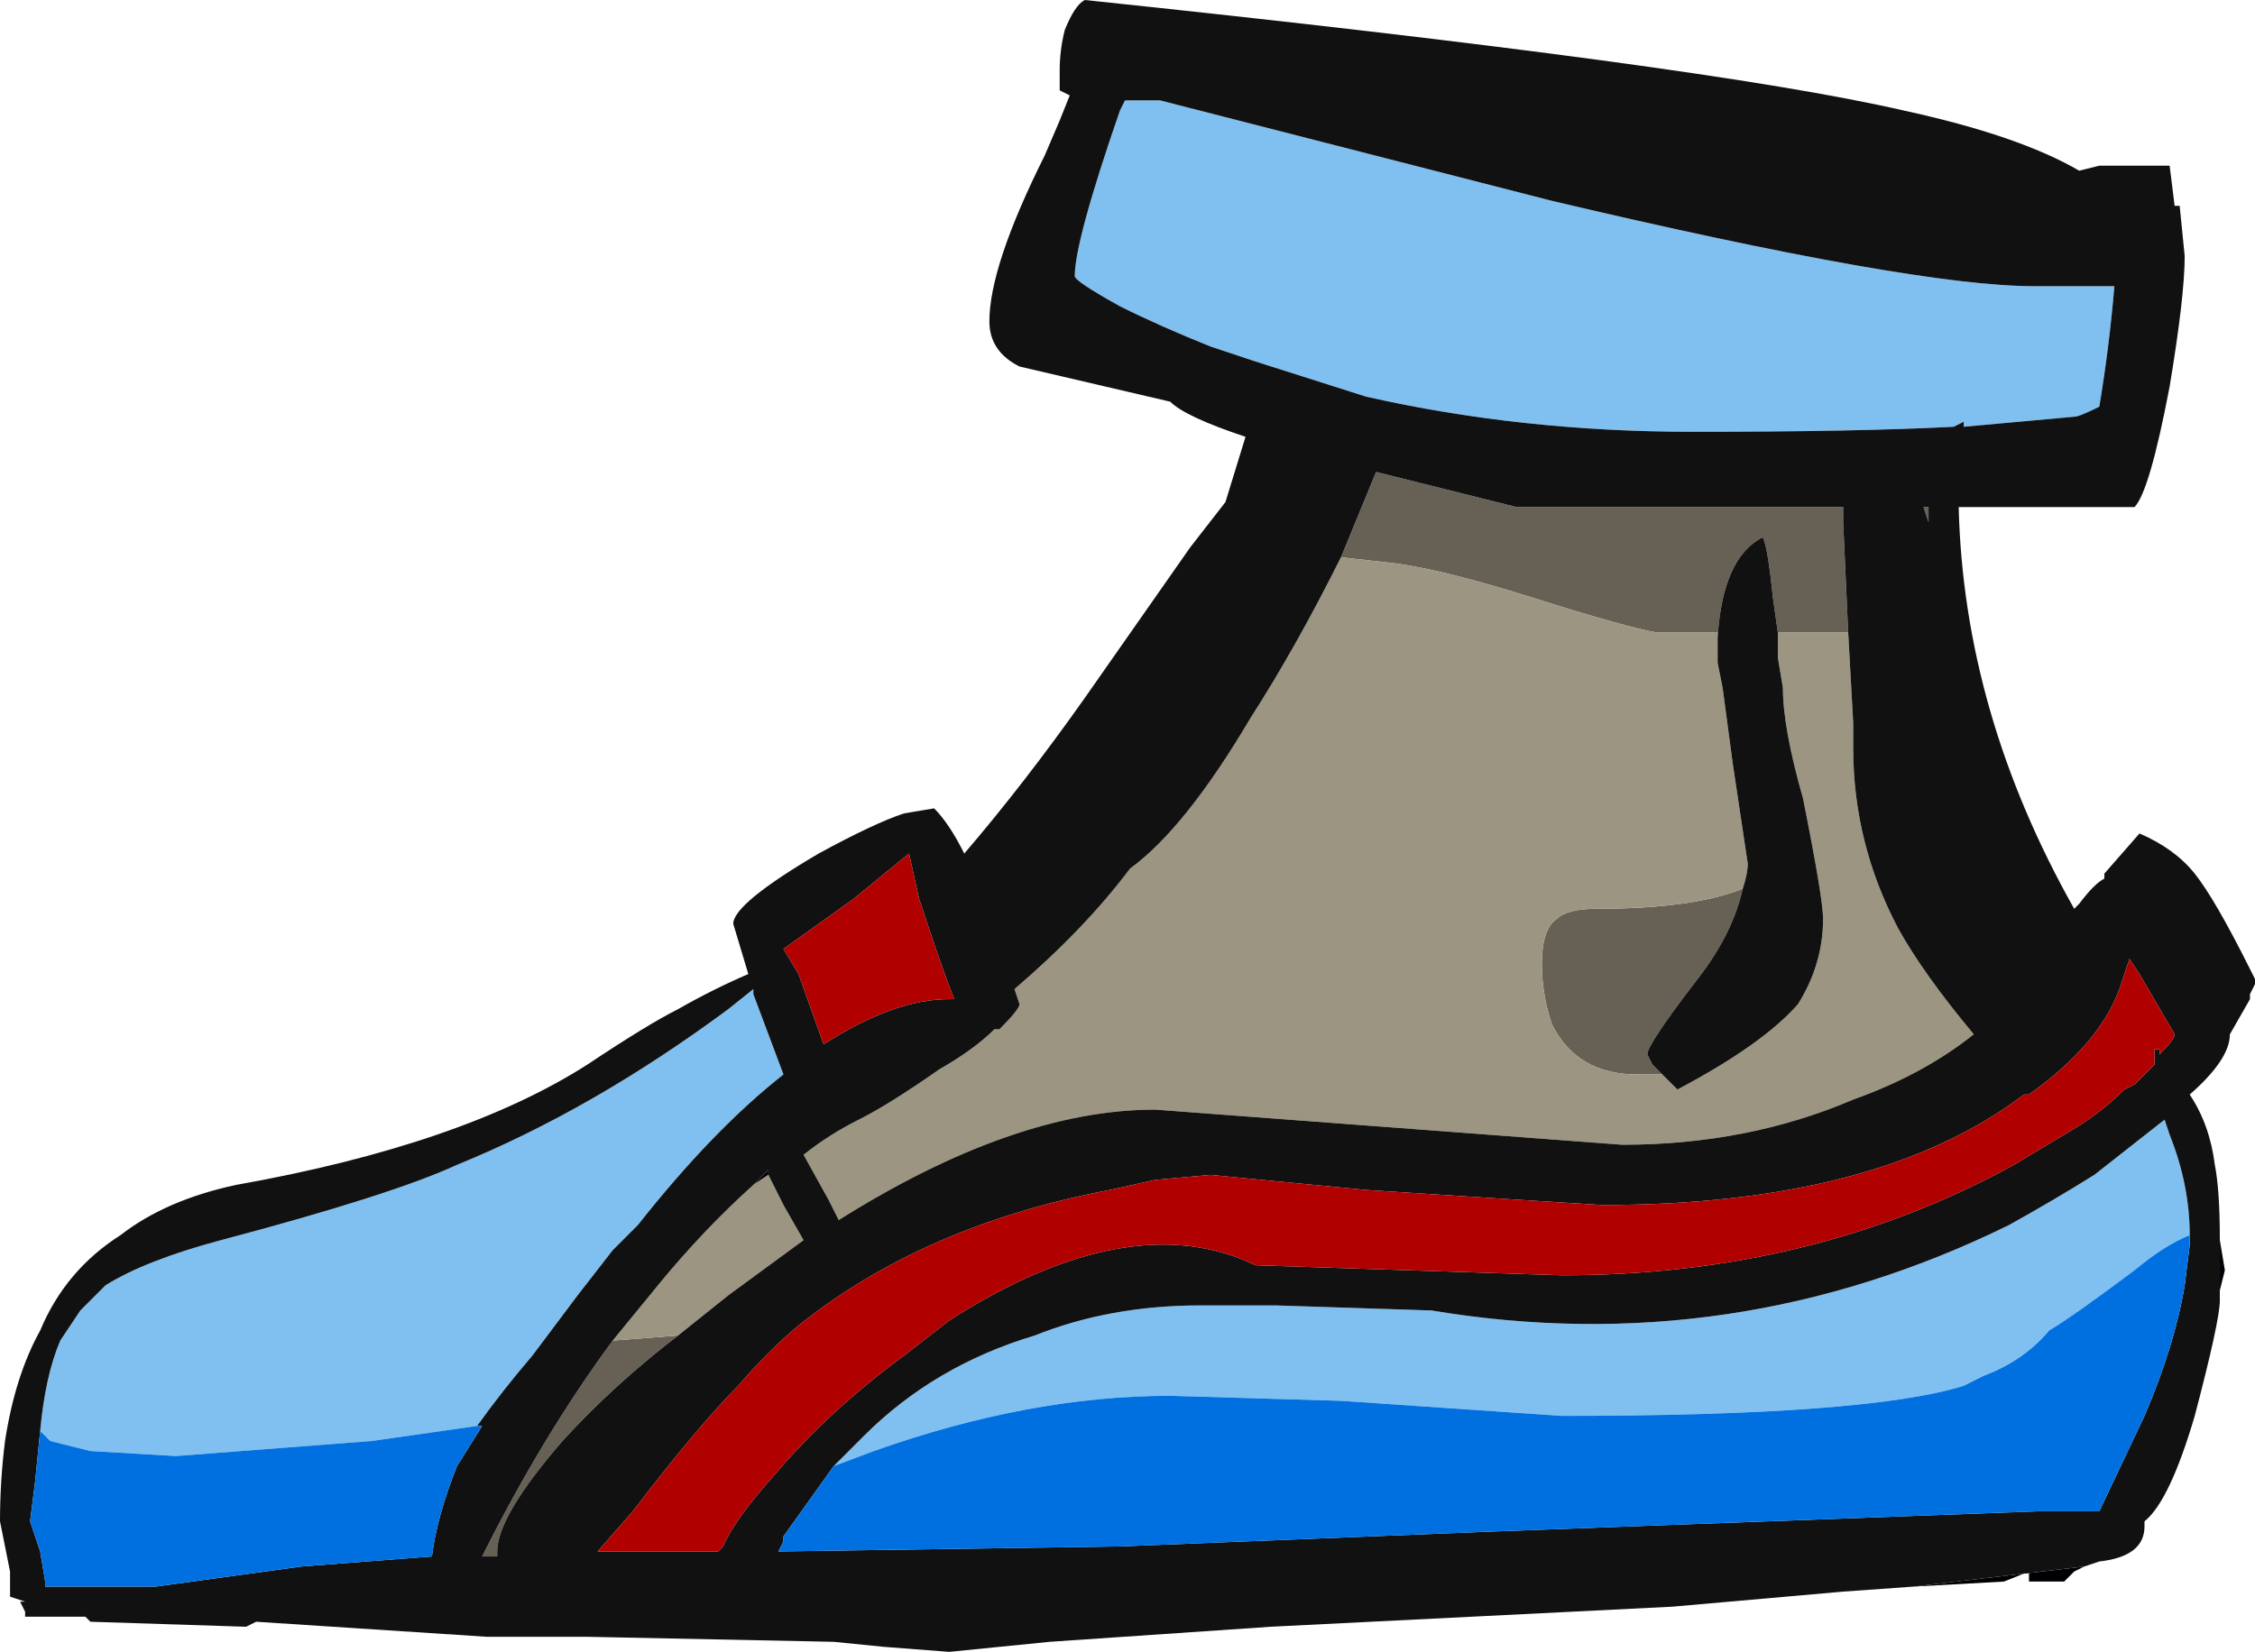 <?xml version="1.0" encoding="UTF-8" standalone="no"?>
<svg xmlns:ffdec="https://www.free-decompiler.com/flash" xmlns:xlink="http://www.w3.org/1999/xlink" ffdec:objectType="frame" height="115.15px" width="157.15px" xmlns="http://www.w3.org/2000/svg">
  <g transform="matrix(1.0, 0.0, 0.0, 1.0, 126.7, 90.65)">
    <use ffdec:characterId="1996" height="16.45" transform="matrix(7.0, 0.0, 0.0, 7.0, -126.7, -90.65)" width="22.45" xlink:href="#shape0"/>
  </g>
  <defs>
    <g id="shape0" transform="matrix(1.0, 0.0, 0.0, 1.0, 18.1, 12.95)">
      <path d="M4.0 -0.6 L4.05 -0.3 4.0 -0.1 4.0 -0.6 M2.65 2.65 L2.55 2.7 2.45 2.8 2.1 2.8 2.1 2.7 1.85 2.8 0.95 2.85 2.65 2.65 M-10.45 -1.25 L-10.6 -1.15 -10.45 -1.3 -10.45 -1.25" fill="#000004" fill-rule="evenodd" stroke="none"/>
      <path d="M-1.0 -6.6 L-1.0 -6.65 -1.6 -6.65 Q-1.9 -6.7 -2.85 -7.0 -3.8 -7.3 -4.3 -7.35 L-4.75 -7.4 -4.4 -8.25 -3.0 -7.9 0.25 -7.9 0.25 -7.75 0.3 -6.65 -0.4 -6.65 -0.45 -7.0 Q-0.5 -7.5 -0.55 -7.6 -0.95 -7.4 -1.0 -6.6 M-12.0 0.4 L-11.35 0.35 Q-12.0 0.85 -12.5 1.4 -13.15 2.15 -13.15 2.5 L-13.15 2.55 -13.3 2.55 Q-12.7 1.35 -12.0 0.4 M-0.75 -4.1 Q-0.85 -3.65 -1.2 -3.2 -1.7 -2.55 -1.7 -2.45 L-1.65 -2.35 -1.55 -2.25 -1.8 -2.25 Q-2.4 -2.25 -2.65 -2.75 -2.75 -3.05 -2.75 -3.35 -2.75 -3.7 -2.6 -3.8 -2.5 -3.9 -2.2 -3.9 -1.25 -3.9 -0.75 -4.1 M1.1 -7.75 L1.05 -7.9 1.1 -7.9 1.1 -7.75" fill="#666154" fill-rule="evenodd" stroke="none"/>
      <path d="M-4.75 -7.4 L-4.3 -7.35 Q-3.8 -7.3 -2.85 -7.0 -1.9 -6.7 -1.6 -6.65 L-1.0 -6.65 -1.0 -6.6 -1.0 -6.35 -0.95 -6.1 -0.85 -5.35 -0.7 -4.35 Q-0.7 -4.25 -0.75 -4.1 -1.25 -3.9 -2.2 -3.9 -2.5 -3.9 -2.6 -3.8 -2.75 -3.7 -2.75 -3.35 -2.75 -3.05 -2.65 -2.75 -2.4 -2.25 -1.8 -2.25 L-1.55 -2.25 -1.4 -2.1 Q-0.55 -2.55 -0.2 -2.95 0.05 -3.35 0.05 -3.8 0.05 -4.0 -0.15 -5.0 -0.35 -5.7 -0.35 -6.1 L-0.4 -6.4 -0.4 -6.65 0.3 -6.65 0.35 -5.75 0.35 -5.5 Q0.35 -4.55 0.8 -3.7 1.05 -3.25 1.55 -2.65 1.05 -2.25 0.35 -2.0 -0.7 -1.55 -1.95 -1.55 L-6.6 -1.9 Q-8.0 -1.9 -9.75 -0.8 L-9.85 -1.0 -10.1 -1.45 Q-9.85 -1.65 -9.55 -1.8 -9.25 -1.95 -8.75 -2.3 -8.4 -2.5 -8.2 -2.7 L-8.15 -2.7 Q-7.95 -2.9 -7.95 -2.95 L-8.0 -3.1 Q-7.3 -3.7 -6.85 -4.3 -6.3 -4.7 -5.65 -5.8 -5.2 -6.5 -4.75 -7.4 M-10.6 -1.15 L-10.45 -1.25 -10.3 -0.95 -10.1 -0.6 -10.85 -0.05 -11.35 0.35 -12.0 0.4 -11.55 -0.15 Q-11.1 -0.7 -10.6 -1.15" fill="#9c9581" fill-rule="evenodd" stroke="none"/>
      <path d="M-17.7 1.3 Q-17.65 0.75 -17.5 0.4 L-17.3 0.1 -17.05 -0.15 Q-16.65 -0.4 -15.9 -0.6 -14.2 -1.05 -13.55 -1.35 -12.2 -1.9 -10.85 -2.9 L-10.6 -3.1 -10.6 -3.05 -10.3 -2.25 Q-11.0 -1.7 -11.75 -0.75 L-12.0 -0.5 -12.35 -0.05 -12.8 0.55 Q-13.1 0.9 -13.35 1.25 L-14.4 1.4 -16.35 1.55 -17.2 1.5 -17.6 1.4 Q-17.65 1.35 -17.7 1.3 M-1.25 -8.65 Q-2.95 -8.65 -4.5 -9.0 L-5.6 -9.35 -6.05 -9.5 Q-6.55 -9.7 -6.95 -9.9 -7.4 -10.15 -7.4 -10.2 -7.4 -10.55 -6.95 -11.85 L-6.9 -11.95 -6.55 -11.95 -2.65 -10.95 Q0.95 -10.1 2.15 -10.1 L2.95 -10.1 Q2.9 -9.5 2.8 -8.9 2.6 -8.8 2.55 -8.8 L1.45 -8.7 1.45 -8.75 1.35 -8.7 Q0.4 -8.65 -1.25 -8.65 M-9.8 1.65 L-9.5 1.35 Q-8.8 0.65 -7.8 0.35 -7.05 0.05 -6.15 0.05 L-5.4 0.05 -3.85 0.1 Q-0.85 0.6 1.9 -0.75 2.35 -1.0 2.75 -1.25 L3.45 -1.8 3.5 -1.65 Q3.7 -1.15 3.7 -0.65 3.45 -0.55 3.15 -0.3 2.55 0.15 2.3 0.3 2.05 0.6 1.65 0.75 L1.45 0.85 Q0.5 1.15 -2.55 1.15 L-4.75 1.0 -6.45 0.95 Q-7.85 0.95 -9.4 1.5 L-9.8 1.65" fill="#80c0f0" fill-rule="evenodd" stroke="none"/>
      <path d="M-13.35 1.25 Q-13.1 0.9 -12.8 0.55 L-12.35 -0.05 -12.0 -0.5 -11.75 -0.75 Q-11.0 -1.7 -10.3 -2.25 L-10.6 -3.05 -10.6 -3.1 -10.85 -2.9 Q-12.2 -1.9 -13.55 -1.35 -14.2 -1.05 -15.9 -0.6 -16.65 -0.4 -17.05 -0.15 L-17.3 0.1 -17.5 0.4 Q-17.65 0.75 -17.7 1.3 L-17.75 1.8 -17.8 2.2 -17.7 2.5 -17.65 2.8 -17.65 2.85 -16.55 2.85 -15.1 2.65 -13.8 2.55 Q-13.75 2.15 -13.55 1.65 L-13.3 1.25 -13.35 1.25 M0.95 2.85 L0.25 2.9 -1.45 3.05 -5.45 3.25 -7.65 3.4 -8.65 3.5 -9.3 3.45 -9.8 3.4 -12.25 3.35 -13.25 3.35 -15.55 3.2 -15.65 3.25 -17.2 3.2 -17.25 3.15 -17.85 3.15 -17.85 3.1 -17.9 3.0 -17.85 3.0 -18.0 2.95 -18.0 2.7 -18.1 2.2 Q-18.1 1.8 -18.05 1.4 -17.95 0.75 -17.7 0.3 -17.45 -0.3 -16.9 -0.65 -16.45 -1.0 -15.75 -1.15 -13.5 -1.55 -12.25 -2.35 -11.65 -2.75 -11.35 -2.9 -11.0 -3.1 -10.65 -3.25 L-10.8 -3.75 Q-10.8 -3.95 -9.95 -4.45 -9.4 -4.75 -9.1 -4.85 L-9.1 -4.85 -8.8 -4.9 Q-8.65 -4.75 -8.5 -4.45 -7.9 -5.15 -7.3 -6.0 L-6.25 -7.5 -5.9 -7.95 -5.7 -8.6 Q-6.3 -8.8 -6.45 -8.95 L-7.95 -9.3 Q-8.25 -9.45 -8.25 -9.75 -8.25 -10.3 -7.7 -11.4 L-7.55 -11.75 -7.45 -12.0 -7.55 -12.05 Q-7.55 -12.1 -7.55 -12.25 -7.55 -12.45 -7.5 -12.65 -7.4 -12.9 -7.3 -12.95 -1.1 -12.3 0.85 -11.85 2.0 -11.6 2.6 -11.25 L2.8 -11.3 3.5 -11.3 3.55 -10.9 3.6 -10.9 3.65 -10.4 Q3.65 -10.0 3.5 -9.1 3.3 -8.05 3.15 -7.9 L1.4 -7.9 Q1.45 -5.85 2.55 -3.9 L2.6 -3.95 Q2.75 -4.15 2.85 -4.2 L2.85 -4.25 3.2 -4.65 Q3.55 -4.5 3.75 -4.25 3.95 -4.0 4.3 -3.3 L4.35 -3.2 4.35 -3.15 4.3 -3.05 4.3 -3.0 4.1 -2.65 Q4.1 -2.4 3.7 -2.05 3.9 -1.75 3.95 -1.35 4.0 -1.1 4.0 -0.6 L4.0 -0.1 4.0 0.0 Q4.0 0.2 3.75 1.15 3.5 2.0 3.25 2.2 L3.25 2.25 Q3.25 2.55 2.8 2.6 L2.65 2.65 0.95 2.85 M-1.25 -8.65 Q0.4 -8.65 1.35 -8.7 L1.45 -8.75 1.45 -8.7 2.55 -8.8 Q2.6 -8.8 2.8 -8.9 2.9 -9.5 2.95 -10.1 L2.15 -10.1 Q0.95 -10.1 -2.65 -10.95 L-6.55 -11.95 -6.9 -11.95 -6.95 -11.85 Q-7.4 -10.55 -7.4 -10.2 -7.4 -10.15 -6.95 -9.9 -6.55 -9.7 -6.05 -9.5 L-5.6 -9.35 -4.5 -9.0 Q-2.95 -8.65 -1.25 -8.65 M-1.0 -6.6 Q-0.95 -7.4 -0.55 -7.6 -0.5 -7.5 -0.45 -7.0 L-0.4 -6.65 -0.4 -6.4 -0.35 -6.1 Q-0.35 -5.7 -0.15 -5.0 0.05 -4.0 0.05 -3.8 0.05 -3.35 -0.2 -2.95 -0.55 -2.55 -1.4 -2.1 L-1.55 -2.25 -1.65 -2.35 -1.7 -2.45 Q-1.7 -2.55 -1.2 -3.2 -0.85 -3.65 -0.75 -4.1 -0.7 -4.25 -0.7 -4.35 L-0.85 -5.35 -0.95 -6.1 -1.0 -6.35 -1.0 -6.6 M0.3 -6.65 L0.25 -7.75 0.25 -7.9 -3.0 -7.9 -4.4 -8.25 -4.75 -7.4 Q-5.2 -6.5 -5.65 -5.8 -6.3 -4.7 -6.85 -4.3 -7.3 -3.7 -8.0 -3.1 L-7.95 -2.95 Q-7.95 -2.9 -8.15 -2.7 L-8.2 -2.7 Q-8.4 -2.5 -8.75 -2.3 -9.25 -1.95 -9.55 -1.8 -9.85 -1.65 -10.1 -1.45 L-9.85 -1.0 -9.75 -0.8 Q-8.0 -1.9 -6.6 -1.9 L-1.95 -1.55 Q-0.7 -1.55 0.35 -2.0 1.05 -2.25 1.55 -2.65 1.05 -3.25 0.8 -3.7 0.35 -4.55 0.35 -5.5 L0.35 -5.75 0.3 -6.65 M-9.6 -4.0 L-10.3 -3.5 -10.15 -3.25 -9.9 -2.55 Q-9.2 -3.0 -8.65 -3.0 L-8.6 -3.0 Q-8.7 -3.25 -8.85 -3.7 L-8.95 -4.0 -9.05 -4.45 -9.6 -4.0 M-10.45 -1.25 L-10.45 -1.3 -10.6 -1.15 Q-11.1 -0.7 -11.55 -0.15 L-12.0 0.4 Q-12.7 1.35 -13.3 2.55 L-13.15 2.55 -13.15 2.5 Q-13.15 2.15 -12.5 1.4 -12.0 0.85 -11.35 0.35 L-10.85 -0.05 -10.1 -0.6 -10.3 -0.95 -10.45 -1.25 M-7.05 -1.1 Q-8.9 -0.75 -10.15 0.25 -10.45 0.5 -10.75 0.85 -11.15 1.25 -11.8 2.1 L-12.15 2.5 -10.95 2.5 -10.9 2.45 Q-10.8 2.2 -10.4 1.75 -9.85 1.1 -9.1 0.55 L-8.65 0.2 Q-6.85 -0.95 -5.6 -0.35 L-2.55 -0.25 Q-0.05 -0.25 1.95 -1.35 L2.45 -1.65 Q2.8 -1.85 3.05 -2.1 L3.15 -2.15 3.35 -2.35 3.35 -2.5 3.4 -2.5 3.4 -2.45 Q3.55 -2.6 3.55 -2.65 L3.2 -3.25 3.1 -3.4 3.0 -3.1 Q2.8 -2.55 2.1 -2.05 L2.05 -2.05 Q0.6 -0.95 -2.15 -0.95 L-2.95 -1.0 -4.5 -1.1 -6.05 -1.25 -6.6 -1.2 -7.05 -1.1 M1.1 -7.75 L1.1 -7.9 1.05 -7.9 1.1 -7.75 M3.7 -0.65 Q3.7 -1.15 3.5 -1.65 L3.45 -1.8 2.75 -1.25 Q2.35 -1.0 1.9 -0.75 -0.85 0.6 -3.85 0.1 L-5.4 0.05 -6.15 0.05 Q-7.05 0.05 -7.8 0.35 -8.8 0.65 -9.5 1.35 L-9.8 1.65 Q-10.05 2.0 -10.3 2.35 L-10.3 2.4 -10.35 2.5 -6.95 2.45 -3.2 2.3 2.2 2.1 2.8 2.1 3.25 1.15 Q3.55 0.45 3.65 -0.15 L3.7 -0.55 3.7 -0.65" fill="#111111" fill-rule="evenodd" stroke="none"/>
      <path d="M-9.6 -4.0 L-9.05 -4.45 -8.95 -4.0 -8.85 -3.7 Q-8.7 -3.25 -8.6 -3.0 L-8.65 -3.0 Q-9.2 -3.0 -9.9 -2.55 L-10.15 -3.25 -10.3 -3.5 -9.6 -4.0 M-7.05 -1.1 L-6.6 -1.2 -6.05 -1.25 -4.5 -1.1 -2.95 -1.0 -2.15 -0.95 Q0.6 -0.95 2.05 -2.05 L2.1 -2.05 Q2.8 -2.55 3.0 -3.1 L3.1 -3.4 3.2 -3.25 3.55 -2.65 Q3.55 -2.6 3.4 -2.45 L3.4 -2.5 3.35 -2.5 3.35 -2.35 3.15 -2.15 3.05 -2.1 Q2.8 -1.85 2.45 -1.65 L1.95 -1.35 Q-0.05 -0.25 -2.55 -0.25 L-5.6 -0.35 Q-6.85 -0.95 -8.65 0.2 L-9.1 0.55 Q-9.85 1.1 -10.4 1.75 -10.8 2.2 -10.9 2.45 L-10.95 2.5 -12.15 2.5 -11.8 2.1 Q-11.15 1.25 -10.75 0.85 -10.45 0.5 -10.15 0.25 -8.9 -0.75 -7.05 -1.1" fill="#b00000" fill-rule="evenodd" stroke="none"/>
      <path d="M-17.7 1.3 Q-17.65 1.35 -17.6 1.4 L-17.2 1.5 -16.35 1.55 -14.4 1.4 -13.35 1.25 -13.3 1.25 -13.55 1.65 Q-13.75 2.15 -13.8 2.55 L-15.1 2.65 -16.55 2.85 -17.65 2.85 -17.65 2.8 -17.7 2.5 -17.8 2.2 -17.75 1.8 -17.7 1.3 M3.7 -0.65 L3.7 -0.55 3.65 -0.15 Q3.55 0.45 3.25 1.15 L2.8 2.1 2.2 2.1 -3.2 2.3 -6.95 2.45 -10.35 2.5 -10.3 2.4 -10.3 2.35 Q-10.05 2.0 -9.8 1.65 L-9.4 1.5 Q-7.85 0.95 -6.45 0.95 L-4.75 1.0 -2.55 1.15 Q0.5 1.15 1.45 0.85 L1.65 0.75 Q2.05 0.6 2.3 0.3 2.55 0.15 3.15 -0.3 3.45 -0.55 3.7 -0.65" fill="#0070e0" fill-rule="evenodd" stroke="none"/>
    </g>
  </defs>
</svg>
